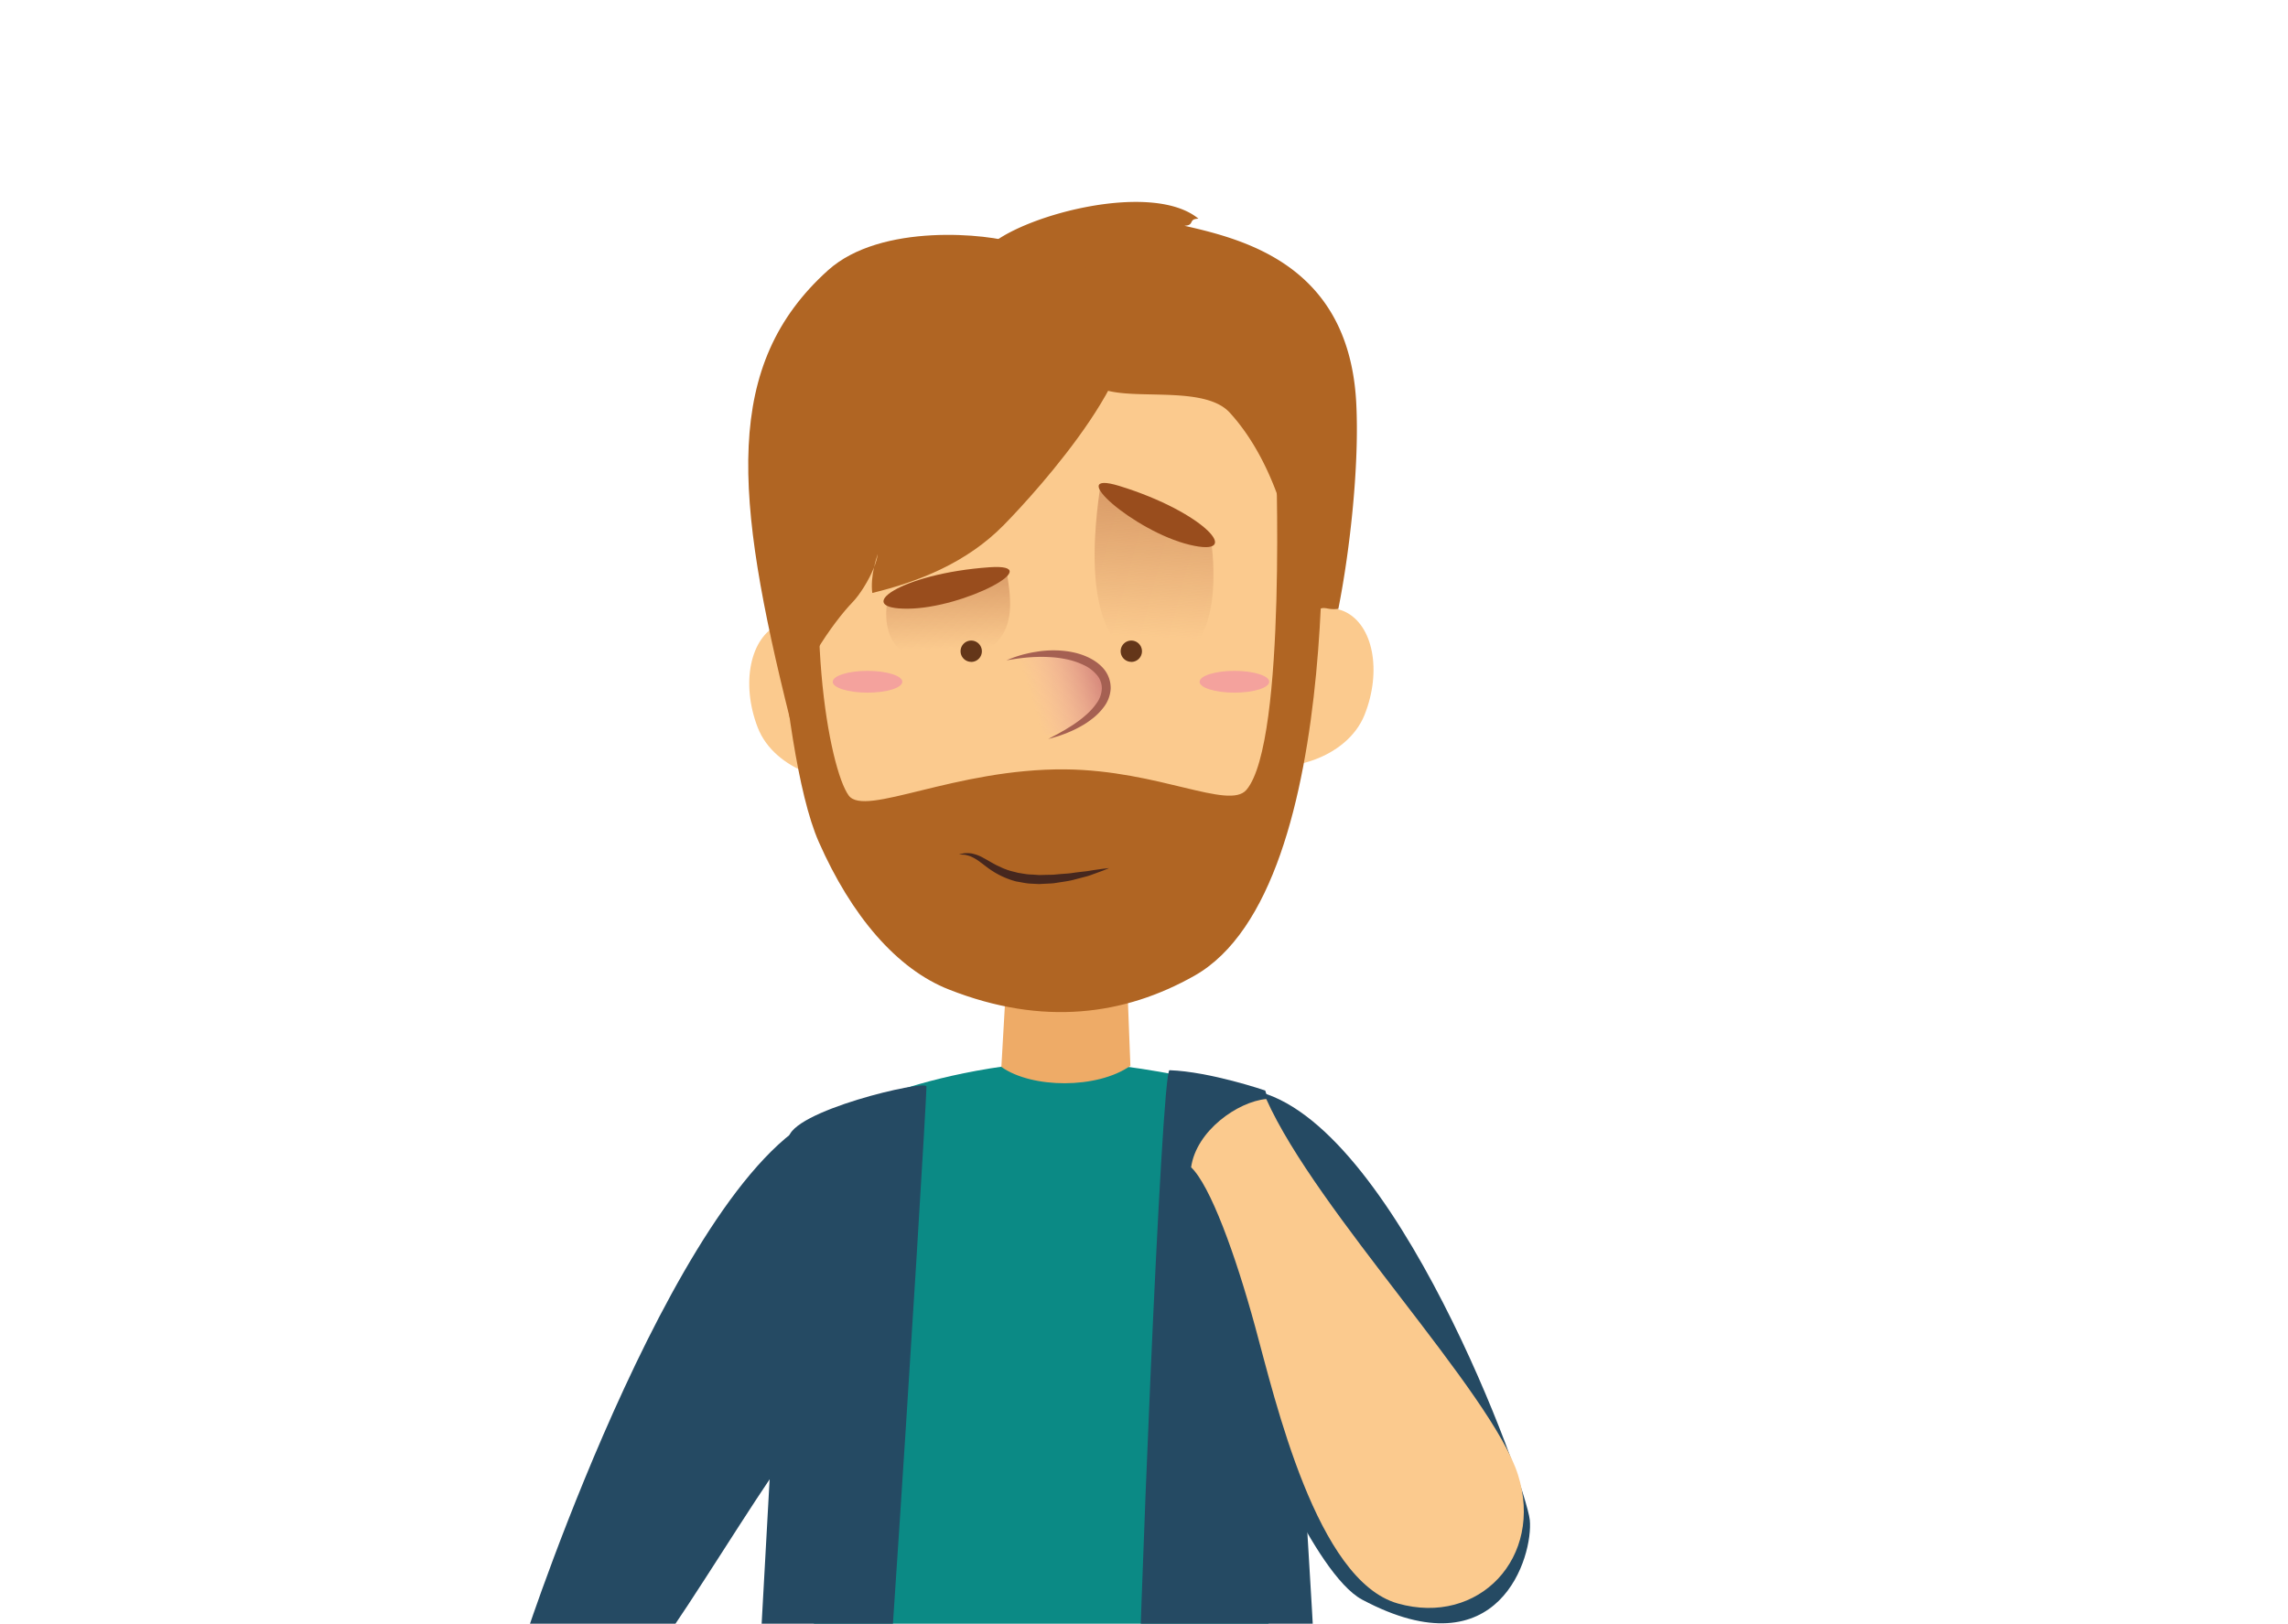 <svg fill="none" xmlns="http://www.w3.org/2000/svg" viewBox="0 0 355 252">
  <g clip-path="url(#clip0)">
    <path d="M152.62 179.63s.18-13.7-23.18-7.29c-23.12 6.35-47.78 81.36-47.78 81.36s10.08 7.72 14.05 8.92c3.96 1.2 28.73-44.58 32.06-42.7 2.35 1.32 4.56 29.9 4.56 29.9s27.8-59.24 20.29-70.2z" fill="#254A63"/>
    <path d="M159.6 184.8s20.31-18.51 34.9-15.55c21.82 4.44 42.32 61.24 42.86 66.67.54 5.43-4.6 23.76-26.01 12.35-7.5-3.99-17.1-28.4-15.94-25.95 1.17 2.46-2.38 20.97-2.38 20.97s-39.15-46.1-33.42-58.48z" fill="#254A63"/>
    <path d="M197.4 231.72c.65-21.94-4.39-52.57-2.86-62.12 0 0-20.75-5.86-33.92-4.66-13.2 1.2-22.4 4.66-23.84 5.27-2.45 1.04-16.79 135.5-15.4 141.77 1.7 7.62 80.26 7.23 73.84-3.5 0 0 1.95-69.29 2.18-76.76z" fill="#0B8A85"/>
    <path d="M122.34 176.78s-8.2 147.03-8.2 151.26c0 4.23 15.6 2.53 17.71 2.96 2.12.42 11.9-158.96 11.9-162.37 0-1.13-21.4 3.87-21.4 8.15z" fill="#254A63"/>
    <path d="M196.3 169.25s-8.54-2.93-14.84-3.15c-1.27-.05-4.94 91.6-4.94 104.3 0 3-1.7 56.74-2.12 58.01-.42 1.27 30-2.97 31.69-5.5 1.69-2.55-5.14-140.53-9.78-153.66z" fill="#254A63"/>
    <path d="M175.39 165.42l-1.6-41.43-16.11 1.13-2.31 40.47c4.75 3.37 14.87 3.44 20.02-.17z" fill="#EEAB67"/>
    <path d="M136.18 106.27c2.64 6.85 2.59 12.13-1.88 14.1-4.46 2-14.1-.62-16.74-7.47-2.64-6.86-1.16-14.02 3.3-16 4.47-1.99 12.68 2.52 15.32 9.37z" fill="#FBCA8E"/>
    <path d="M125.16 114.4c3.59 23.46 20.28 39.21 43.82 37.13 21.42-1.9 36.23-31.9 36.84-59.28.6-27.37-14.04-49.02-39.9-48.62-39.61.61-48.31 21.33-40.76 70.77z" fill="#FBCA8E"/>
    <path d="M193.19 104.09c-2.73 6.82-2.74 12.09 1.7 14.13 4.43 2.04 14.1-.45 16.83-7.27 2.72-6.83 1.33-14-3.1-16.04-4.44-2.04-12.71 2.36-15.44 9.18z" fill="#FBCA8E"/>
    <path d="M158.88 101.6c6.28-1.25 11.56-.22 12.74 4.45 1.17 4.66-5.17 7.5-10.38 8.12-5.21.61-7.24-11.58-2.36-12.56z" fill="url(#paint0_linear)"/>
    <path d="M156.12 102.49l1.24-.48c.4-.13.9-.3 1.47-.45.58-.14 1.23-.3 1.96-.4a15.88 15.88 0 015.07-.04c.92.15 1.88.4 2.81.82.93.42 1.84 1 2.56 1.84a4.62 4.62 0 011.1 3.12 5.2 5.2 0 01-1.12 2.91 9.25 9.25 0 01-1.98 1.92c-.68.53-1.38.93-2.04 1.27-.65.35-1.27.6-1.82.83-.56.2-1.04.39-1.45.5l-1.28.37 1.17-.63c.38-.18.81-.46 1.32-.73.26-.14.51-.32.8-.49.27-.17.56-.34.85-.55.58-.4 1.2-.86 1.78-1.39a9.77 9.77 0 001.62-1.81 4.2 4.2 0 00.78-2.25 3.21 3.21 0 00-.82-2.15 5.85 5.85 0 00-2.05-1.51 11.7 11.7 0 00-2.47-.84c-.84-.18-1.68-.3-2.48-.35-.8-.05-1.56-.07-2.27-.04-1.42.04-2.6.2-3.44.32-.83.14-1.3.2-1.3.2z" fill="#A56052"/>
    <path d="M156.15 88.36c.57 4.31 2.98 13.2-9.12 14.22-12.1 1.01-9.23-9.9-9.23-9.9s12.82-3.76 18.35-4.32z" fill="url(#paint1_linear)"/>
    <path d="M150.69 102.73a1.65 1.65 0 100-3.31 1.65 1.65 0 000 3.3z" fill="#643619"/>
    <path d="M153.53 88.04c-13.88.97-21.5 6.5-12.67 6.43 8.82-.07 21.83-7.07 12.67-6.43z" fill="#994D1D"/>
    <path d="M170.7 75.58c-.58 4.31-3.93 25.99 8.18 27 12.1 1.01 9.06-18.36 9.06-18.36s-11.72-8.07-17.25-8.64z" fill="url(#paint2_linear)"/>
    <path d="M175.53 102.73a1.65 1.65 0 100-3.31 1.65 1.65 0 000 3.3z" fill="#643619"/>
    <path d="M173.67 75.42c13.3 4.09 19.48 11.2 10.9 9.13-8.58-2.06-19.67-11.82-10.9-9.13z" fill="#994D1D"/>
    <path d="M134.6 107.5c2.99 0 5.4-.75 5.4-1.69 0-.93-2.41-1.69-5.4-1.69-2.98 0-5.4.76-5.4 1.7 0 .93 2.42 1.68 5.4 1.68z" fill="#F4A29D"/>
    <path d="M191.53 107.5c2.98 0 5.4-.75 5.4-1.69 0-.93-2.42-1.69-5.4-1.69-2.98 0-5.4.76-5.4 1.7 0 .93 2.42 1.68 5.4 1.68z" fill="#F4A29D"/>
    <path d="M127.04 130.67c5.05 11.46 12.1 19.73 20.18 22.9 14.62 5.77 27.28 3.98 38.1-2.13 24.36-13.76 19.5-83.43 19.5-83.43l-6.89 1.35s1.81 45.73-4.53 53.22c-2.7 3.2-13.63-3.03-28.09-3.17-17.1-.16-31.14 7.47-33.63 4.05-3-4.1-7.55-28.01-2.17-54.45 2.14-10.54-10.51-.34-10.51-.34s1.51 47.19 8.04 62z" fill="#B06523"/>
    <path d="M149.42 41.06l4.34-3.12c5.78-4.8 25.17-9.78 32.19-4-1.66.04-.51 1.02-2.18 1.1 9.67 2.19 25.55 6.34 26.66 27.48.5 9.6-.96 22.84-2.78 31.99-2.22.22-2.1-.78-3.86.64a6.52 6.52 0 00-2.2 2.67c.44-10.73-3.03-25.29-10.78-33.77-3.61-3.96-13.26-2.19-18.5-3.31-6.55-1.4-12.69-3.73-17.72-8.02-5.83-4.97-9.24-7.6-5.17-11.66z" fill="#B06523"/>
    <path d="M157.74 37.75c6.26 2.14 14.4 3.82 17.94 9.87l-1.94-.59c6.57 7.89-12.96 29.34-18 34.46-5.74 5.85-13.21 8.8-20.4 10.54-.16-1.26-.02-2.66.27-3.97.3-.75.51-1.47.58-2.09-.22.65-.42 1.36-.58 2.09-.8 2.02-2.24 4.3-3.4 5.48-2.68 2.76-9.01 11.38-9.62 18.09-8.73-34.85-10.37-55.03 5.87-69.67 8.23-7.43 24.97-5.68 29.28-4.2z" fill="#B06523"/>
    <path d="M148.78 132.61l.27-.06c.18-.03.43-.13.77-.14.34 0 .8-.02 1.27.13a5.78 5.78 0 011.5.62c.53.27 1.05.6 1.61.9.28.16.57.3.87.43.3.14.6.3.92.4.63.27 1.32.4 2 .58.7.1 1.41.27 2.15.26l1.1.08 1.1-.03 1.08-.02 1.06-.1c.7-.06 1.38-.08 2.02-.19.63-.09 1.25-.16 1.81-.22.57-.06 1.08-.17 1.54-.23l1.19-.17 1.05-.12-.98.4-1.14.42c-.44.15-.93.36-1.49.5l-1.8.47c-.65.18-1.34.28-2.06.39l-1.1.17c-.37.04-.76.05-1.14.07l-1.16.06-1.19-.06c-.78-.02-1.57-.22-2.34-.34a12.8 12.8 0 01-4.04-1.85c-.56-.37-1.04-.79-1.49-1.1a6.71 6.71 0 00-1.26-.8c-.4-.22-.76-.29-1.07-.37-.32-.06-.6-.04-.77-.06l-.28-.02z" fill="#46271E"/>
    <path d="M196.47 170.57c7.78 17.47 35.02 45.54 39.06 58.33 4.05 12.78-6.07 23.54-18.67 19.96-12.6-3.59-18.98-31.5-22.1-42.9-3.1-11.38-7-21.98-9.95-24.79.8-5.7 7.28-10.2 11.66-10.6z" fill="#FBCA8E"/>
  </g>
  <defs>
    <linearGradient id="paint0_linear" x1="171.18" y1="104.6" x2="159.88" y2="108.11" gradientUnits="userSpaceOnUse">
      <stop stop-color="#D38278"/>
      <stop offset="1" stop-color="#F6B9AD" stop-opacity="0"/>
    </linearGradient>
    <linearGradient id="paint1_linear" x1="146.94" y1="89.03" x2="147.32" y2="100.67" gradientUnits="userSpaceOnUse">
      <stop stop-color="#DA9C68"/>
      <stop offset="1" stop-color="#DA9C68" stop-opacity="0"/>
    </linearGradient>
    <linearGradient id="paint2_linear" x1="179.41" y1="76.57" x2="178.69" y2="98.89" gradientUnits="userSpaceOnUse">
      <stop stop-color="#DA9C68"/>
      <stop offset="1" stop-color="#DA9C68" stop-opacity="0"/>
    </linearGradient>
    <clipPath id="clip0">
      <path fill="#fff" d="M0 0h355v252H0z"/>
    </clipPath>
  </defs>
</svg>